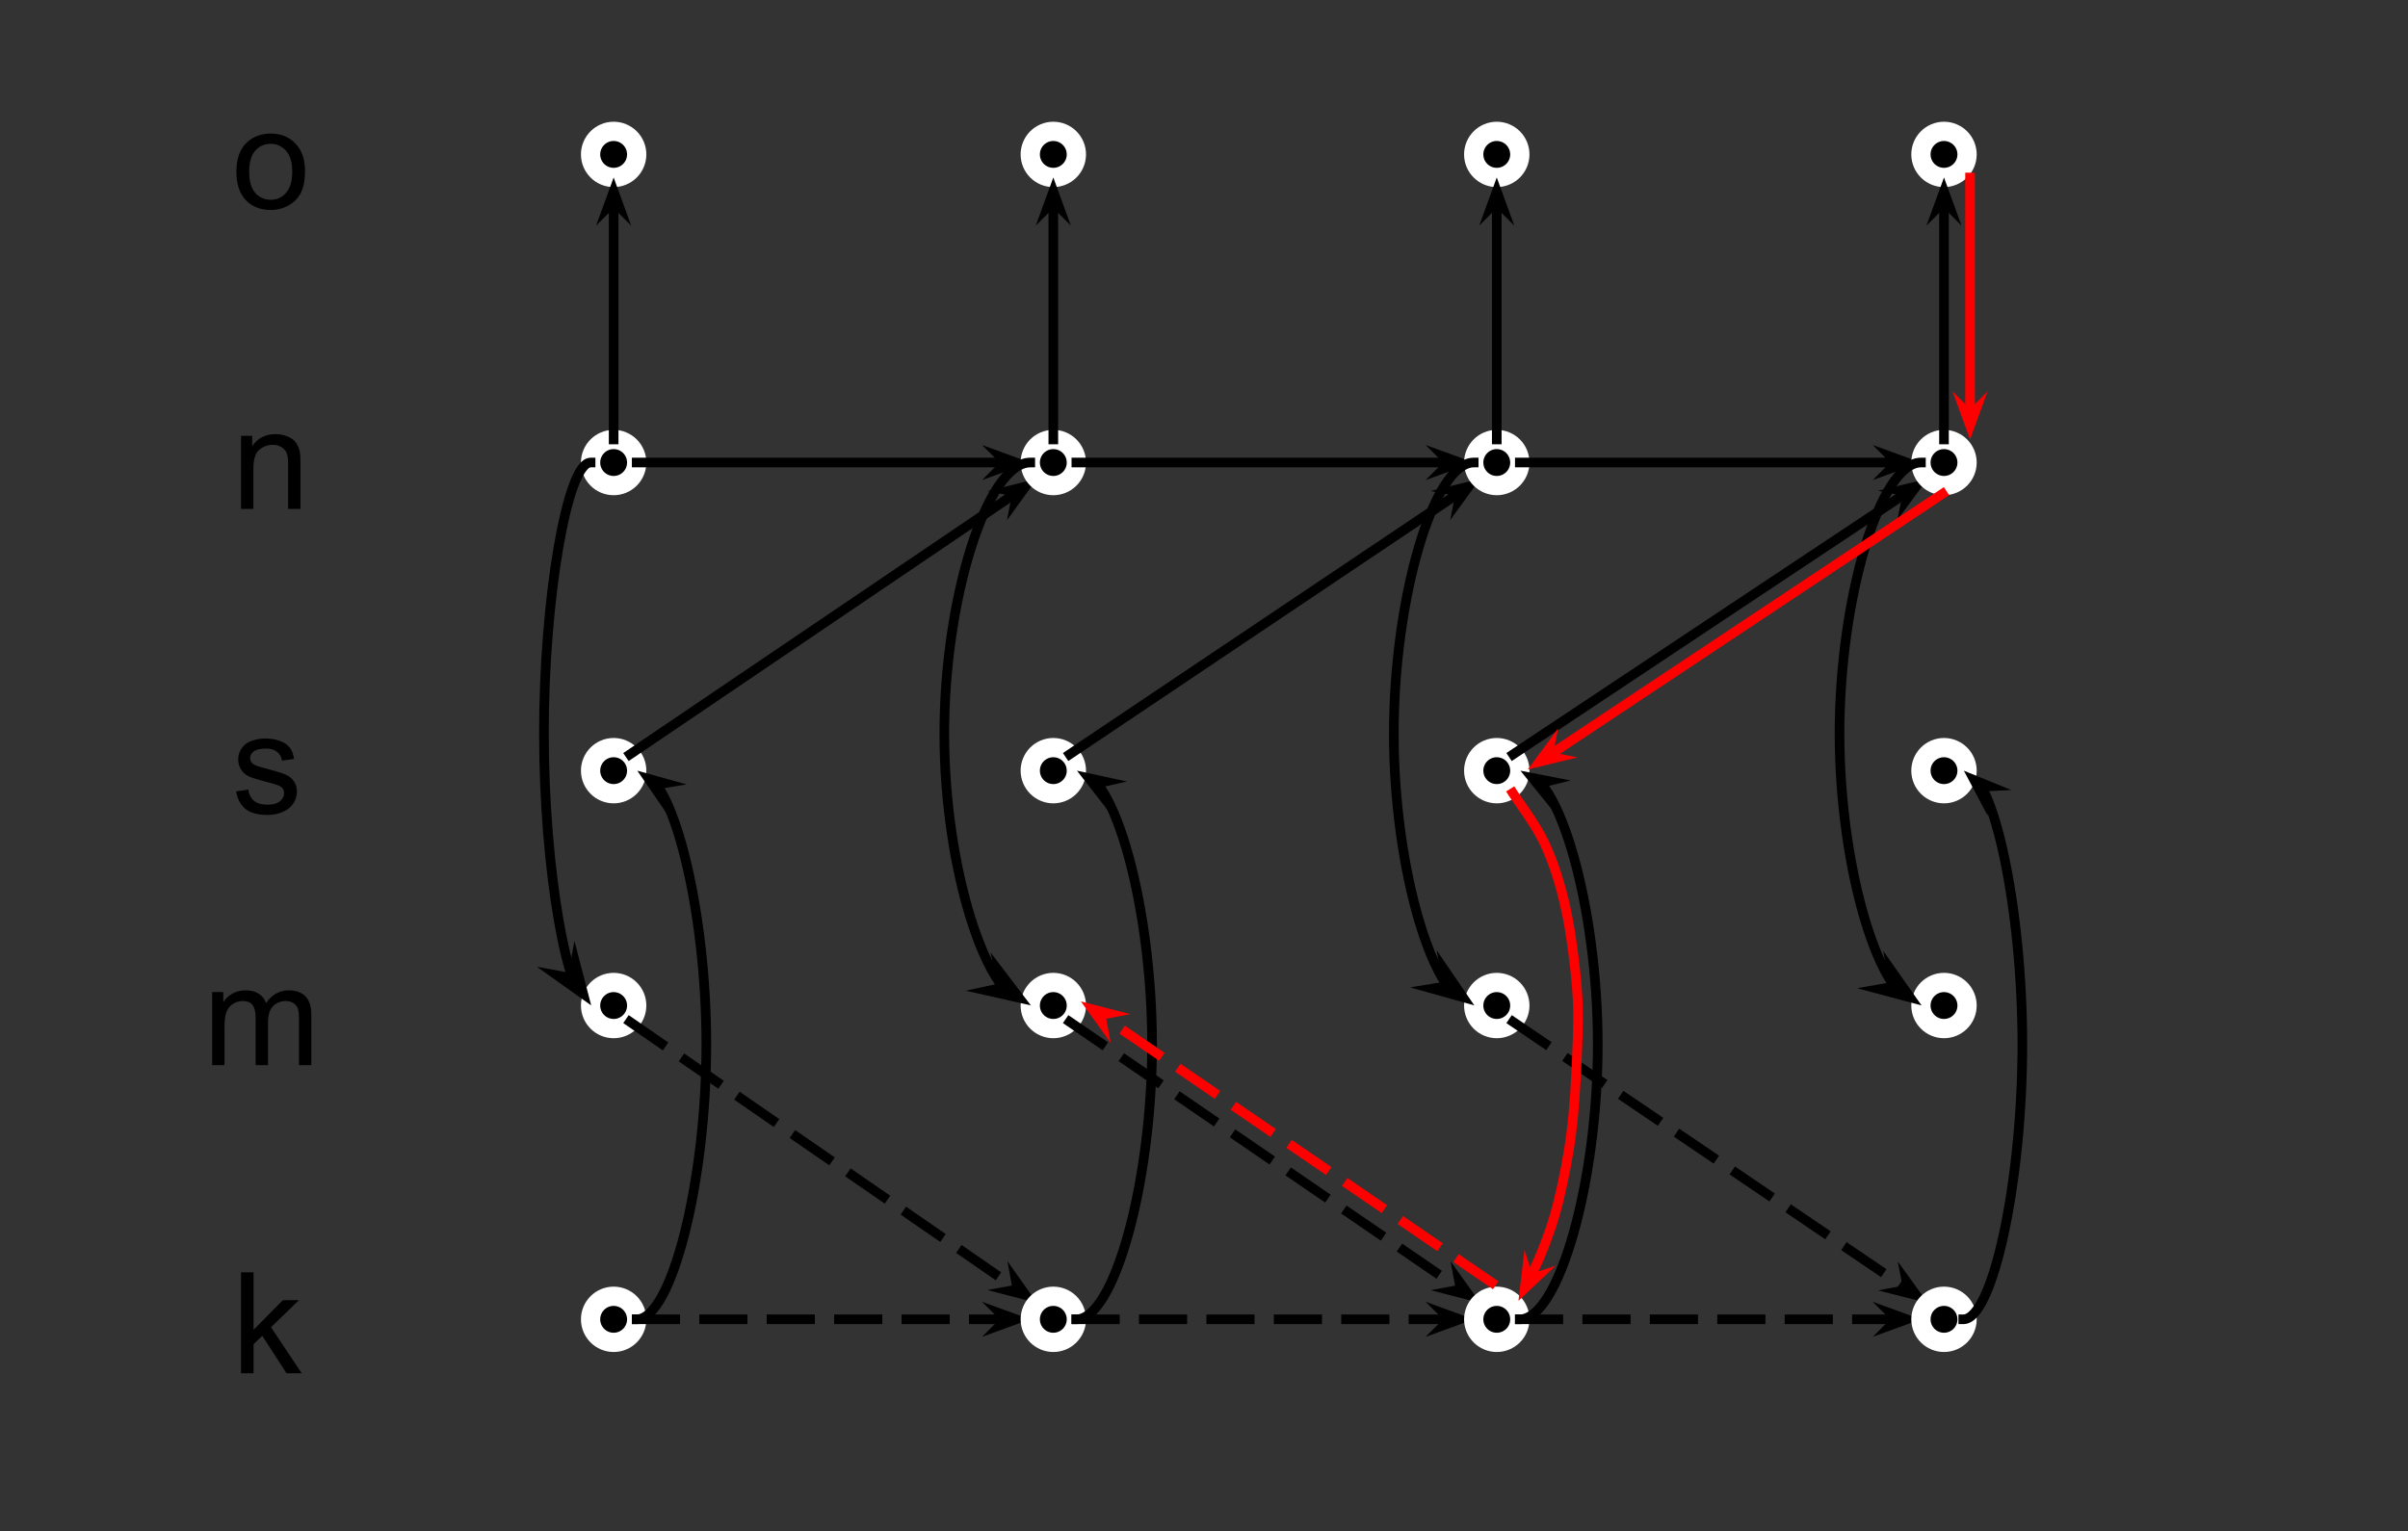 <?xml version="1.0"?>
<svg xmlns:xlink="http://www.w3.org/1999/xlink" xmlns="http://www.w3.org/2000/svg" version="1.1" viewBox="0.0 0.0 250 159" fill="none" stroke="none" stroke-linecap="square" stroke-miterlimit="10">
  <rect x="0.0" y="0.0" width="250" height="159" fill="#333333" stroke="none"/>
  <clipPath id="g12f501fe3c1_0_256.0">
    <path d="m0 0l960.0 0l0 540.0l-960.0 0l0 -540.0z" clip-rule="nonzero"/>
  </clipPath>
  <g clip-path="url(#g12f501fe3c1_0_256.0)">
    <path fill="#000000" d="m61.315 48.036l0 0c0 -1.322 1.072 -2.394 2.394 -2.394l0 0c0.635 0 1.244 0.252 1.693 0.701c0.449 0.449 0.701 1.058 0.701 1.693l0 0c0 1.322 -1.072 2.394 -2.394 2.394l0 0c-1.322 0 -2.394 -1.072 -2.394 -2.394z" fill-rule="evenodd"/>
    <path stroke="#ffffff" stroke-width="2.0" stroke-linejoin="round" stroke-linecap="butt" d="m61.315 48.036l0 0c0 -1.322 1.072 -2.394 2.394 -2.394l0 0c0.635 0 1.244 0.252 1.693 0.701c0.449 0.449 0.701 1.058 0.701 1.693l0 0c0 1.322 -1.072 2.394 -2.394 2.394l0 0c-1.322 0 -2.394 -1.072 -2.394 -2.394z" fill-rule="evenodd"/>
    <path fill="#000000" fill-opacity="0.0" d="m15.058 38.773l25.102 0l0 17.764l-25.102 0z" fill-rule="evenodd"/>
    <path fill="#000000" d="m25.026 52.853l0 -7.594l1.156 0l0 1.078q0.844 -1.25 2.422 -1.25q0.688 0 1.266 0.25q0.578 0.234 0.859 0.641q0.281 0.406 0.406 0.953q0.062 0.359 0.062 1.25l0 4.672l-1.281 0l0 -4.625q0 -0.781 -0.156 -1.172q-0.156 -0.391 -0.547 -0.625q-0.375 -0.234 -0.891 -0.234q-0.812 0 -1.422 0.531q-0.594 0.516 -0.594 1.969l0 4.156l-1.281 0z" fill-rule="nonzero"/>
    <path fill="#000000" fill-opacity="0.0" d="m15.058 70.381l25.102 0l0 17.764l-25.102 0z" fill-rule="evenodd"/>
    <path fill="#000000" d="m24.511 82.195l1.266 -0.203q0.109 0.766 0.594 1.172q0.5 0.406 1.375 0.406q0.891 0 1.312 -0.359q0.438 -0.359 0.438 -0.844q0 -0.438 -0.375 -0.688q-0.266 -0.172 -1.312 -0.438q-1.422 -0.359 -1.969 -0.609q-0.547 -0.266 -0.828 -0.734q-0.281 -0.469 -0.281 -1.016q0 -0.516 0.219 -0.938q0.234 -0.438 0.641 -0.734q0.297 -0.219 0.812 -0.359q0.531 -0.156 1.125 -0.156q0.891 0 1.562 0.266q0.672 0.25 1.0 0.688q0.328 0.438 0.438 1.172l-1.25 0.172q-0.094 -0.578 -0.5 -0.906q-0.406 -0.344 -1.156 -0.344q-0.891 0 -1.281 0.297q-0.375 0.297 -0.375 0.688q0 0.25 0.156 0.453q0.156 0.203 0.5 0.344q0.188 0.078 1.141 0.328q1.359 0.359 1.891 0.594q0.547 0.234 0.859 0.688q0.312 0.438 0.312 1.094q0 0.641 -0.375 1.219q-0.375 0.562 -1.094 0.875q-0.703 0.312 -1.594 0.312q-1.484 0 -2.266 -0.609q-0.766 -0.625 -0.984 -1.828z" fill-rule="nonzero"/>
    <path fill="#000000" fill-opacity="0.0" d="m15.058 128.538l25.102 0l0 17.764l-25.102 0z" fill-rule="evenodd"/>
    <path fill="#000000" d="m25.026 142.618l0 -10.484l1.297 0l0 5.969l3.047 -3.078l1.672 0l-2.906 2.812l3.188 4.781l-1.578 0l-2.516 -3.891l-0.906 0.875l0 3.016l-1.297 0z" fill-rule="nonzero"/>
    <path fill="#000000" d="m61.315 80.036l0 0c0 -1.322 1.072 -2.394 2.394 -2.394l0 0c0.635 0 1.244 0.252 1.693 0.701c0.449 0.449 0.701 1.058 0.701 1.693l0 0c0 1.322 -1.072 2.394 -2.394 2.394l0 0c-1.322 0 -2.394 -1.072 -2.394 -2.394z" fill-rule="evenodd"/>
    <path stroke="#ffffff" stroke-width="2.0" stroke-linejoin="round" stroke-linecap="butt" d="m61.315 80.036l0 0c0 -1.322 1.072 -2.394 2.394 -2.394l0 0c0.635 0 1.244 0.252 1.693 0.701c0.449 0.449 0.701 1.058 0.701 1.693l0 0c0 1.322 -1.072 2.394 -2.394 2.394l0 0c-1.322 0 -2.394 -1.072 -2.394 -2.394z" fill-rule="evenodd"/>
    <path fill="#000000" d="m61.315 104.428l0 0c0 -1.322 1.072 -2.394 2.394 -2.394l0 0c0.635 0 1.244 0.252 1.693 0.701c0.449 0.449 0.701 1.058 0.701 1.693l0 0c0 1.322 -1.072 2.394 -2.394 2.394l0 0c-1.322 0 -2.394 -1.072 -2.394 -2.394z" fill-rule="evenodd"/>
    <path stroke="#ffffff" stroke-width="2.0" stroke-linejoin="round" stroke-linecap="butt" d="m61.315 104.428l0 0c0 -1.322 1.072 -2.394 2.394 -2.394l0 0c0.635 0 1.244 0.252 1.693 0.701c0.449 0.449 0.701 1.058 0.701 1.693l0 0c0 1.322 -1.072 2.394 -2.394 2.394l0 0c-1.322 0 -2.394 -1.072 -2.394 -2.394z" fill-rule="evenodd"/>
    <path fill="#000000" d="m61.315 137.016l0 0c0 -1.322 1.072 -2.394 2.394 -2.394l0 0c0.635 0 1.244 0.252 1.693 0.701c0.449 0.449 0.701 1.058 0.701 1.693l0 0c0 1.322 -1.072 2.394 -2.394 2.394l0 0c-1.322 0 -2.394 -1.072 -2.394 -2.394z" fill-rule="evenodd"/>
    <path stroke="#ffffff" stroke-width="2.0" stroke-linejoin="round" stroke-linecap="butt" d="m61.315 137.016l0 0c0 -1.322 1.072 -2.394 2.394 -2.394l0 0c0.635 0 1.244 0.252 1.693 0.701c0.449 0.449 0.701 1.058 0.701 1.693l0 0c0 1.322 -1.072 2.394 -2.394 2.394l0 0c-1.322 0 -2.394 -1.072 -2.394 -2.394z" fill-rule="evenodd"/>
    <path fill="#000000" fill-opacity="0.0" d="m66.102 48.036l40.85 0" fill-rule="evenodd"/>
    <path stroke="#000000" stroke-width="1.0" stroke-linejoin="round" stroke-linecap="butt" d="m66.102 48.036l38.377 0" fill-rule="evenodd"/>
    <path fill="#000000" stroke="#000000" stroke-width="1.0" stroke-linecap="butt" d="m104.48 48.036l-0.579 0.579l1.59 -0.579l-1.59 -0.579z" fill-rule="evenodd"/>
    <path fill="#000000" fill-opacity="0.0" d="m65.401 78.343l42.268 -28.63" fill-rule="evenodd"/>
    <path stroke="#000000" stroke-width="1.0" stroke-linejoin="round" stroke-linecap="butt" d="m65.401 78.343l40.22 -27.243" fill-rule="evenodd"/>
    <path fill="#000000" stroke="#000000" stroke-width="1.0" stroke-linecap="butt" d="m105.621 51.1l-0.155 0.804l0.992 -1.371l-1.641 0.412z" fill-rule="evenodd"/>
    <path fill="#000000" fill-opacity="0.0" d="m66.102 137.016l40.85 0" fill-rule="evenodd"/>
    <path stroke="#000000" stroke-width="1.0" stroke-linejoin="round" stroke-linecap="butt" stroke-dasharray="4.0,3.0" d="m66.102 137.016l38.377 0" fill-rule="evenodd"/>
    <path fill="#000000" stroke="#000000" stroke-width="1.0" stroke-linecap="butt" d="m104.48 137.016l-0.579 0.579l1.59 -0.579l-1.59 -0.579z" fill-rule="evenodd"/>
    <path fill="#000000" fill-opacity="0.0" d="m65.401 106.121l42.268 29.197" fill-rule="evenodd"/>
    <path stroke="#000000" stroke-width="1.0" stroke-linejoin="round" stroke-linecap="butt" stroke-dasharray="4.0,3.0" d="m65.401 106.121l40.233 27.791" fill-rule="evenodd"/>
    <path fill="#000000" stroke="#000000" stroke-width="1.0" stroke-linecap="butt" d="m105.634 133.912l-0.805 0.147l1.637 0.427l-0.979 -1.38z" fill-rule="evenodd"/>
    <path fill="#000000" d="m61.315 16.036l0 0c0 -1.322 1.072 -2.394 2.394 -2.394l0 0c0.635 0 1.244 0.252 1.693 0.701c0.449 0.449 0.701 1.058 0.701 1.693l0 0c0 1.322 -1.072 2.394 -2.394 2.394l0 0c-1.322 0 -2.394 -1.072 -2.394 -2.394z" fill-rule="evenodd"/>
    <path stroke="#ffffff" stroke-width="2.0" stroke-linejoin="round" stroke-linecap="butt" d="m61.315 16.036l0 0c0 -1.322 1.072 -2.394 2.394 -2.394l0 0c0.635 0 1.244 0.252 1.693 0.701c0.449 0.449 0.701 1.058 0.701 1.693l0 0c0 1.322 -1.072 2.394 -2.394 2.394l0 0c-1.322 0 -2.394 -1.072 -2.394 -2.394z" fill-rule="evenodd"/>
    <path fill="#000000" fill-opacity="0.0" d="m15.058 7.557l25.102 0l0 17.764l-25.102 0z" fill-rule="evenodd"/>
    <path fill="#000000" d="m24.542 17.84q0 -2.109 1.172 -3.125q0.984 -0.844 2.391 -0.844q1.578 0 2.562 1.031q1.0 1.016 1.0 2.828q0 1.469 -0.438 2.312q-0.438 0.828 -1.281 1.297q-0.844 0.469 -1.844 0.469q-1.594 0 -2.578 -1.016q-0.984 -1.031 -0.984 -2.953zm1.328 0q0 1.453 0.625 2.188q0.641 0.719 1.609 0.719q0.969 0 1.594 -0.719q0.641 -0.734 0.641 -2.234q0 -1.406 -0.641 -2.125q-0.641 -0.734 -1.594 -0.734q-0.969 0 -1.609 0.719q-0.625 0.719 -0.625 2.188z" fill-rule="nonzero"/>
    <path fill="#000000" fill-opacity="0.0" d="m63.709 45.642l0 -27.213" fill-rule="evenodd"/>
    <path stroke="#000000" stroke-width="1.0" stroke-linejoin="round" stroke-linecap="butt" d="m63.709 45.642l0 -24.74" fill-rule="evenodd"/>
    <path fill="#000000" stroke="#000000" stroke-width="1.0" stroke-linecap="butt" d="m63.709 20.903l0.579 0.579l-0.579 -1.59l-0.579 1.59z" fill-rule="evenodd"/>
    <path fill="#000000" fill-opacity="0.0" d="m15.058 96.538l25.102 0l0 17.764l-25.102 0z" fill-rule="evenodd"/>
    <path fill="#000000" d="m22.026 110.618l0 -7.594l1.156 0l0 1.062q0.344 -0.562 0.938 -0.891q0.609 -0.344 1.359 -0.344q0.844 0 1.375 0.344q0.547 0.344 0.766 0.984q0.906 -1.328 2.359 -1.328q1.125 0 1.734 0.625q0.609 0.625 0.609 1.922l0 5.219l-1.281 0l0 -4.781q0 -0.781 -0.125 -1.109q-0.125 -0.344 -0.453 -0.547q-0.328 -0.219 -0.781 -0.219q-0.797 0 -1.328 0.531q-0.531 0.531 -0.531 1.703l0 4.422l-1.281 0l0 -4.938q0 -0.859 -0.312 -1.281q-0.312 -0.438 -1.031 -0.438q-0.547 0 -1.016 0.297q-0.453 0.281 -0.672 0.828q-0.203 0.547 -0.203 1.594l0 3.938l-1.281 0z" fill-rule="nonzero"/>
    <path fill="#000000" fill-opacity="0.0" d="m61.315 48.036c-2.423 0 -4.853 14.094 -4.845 28.189c0.008 14.094 2.454 28.189 4.908 28.189" fill-rule="evenodd"/>
    <path stroke="#000000" stroke-width="1.0" stroke-linejoin="round" stroke-linecap="butt" d="m61.315 48.036c-2.423 0 -4.853 14.094 -4.845 28.189c0.004 7.047 0.617 14.094 1.537 19.38c0.23 1.321 0.479 2.533 0.742 3.606c0.132 0.537 0.267 1.039 0.405 1.504c0.069 0.232 0.139 0.455 0.21 0.668l0.071 0.208" fill-rule="evenodd"/>
    <path fill="#000000" stroke="#000000" stroke-width="1.0" stroke-linecap="butt" d="m59.434 101.591l-1.564 -0.288l2.679 1.907l-0.826 -3.183z" fill-rule="evenodd"/>
    <path fill="#000000" fill-opacity="0.0" d="m66.102 137.016c3.615 0 7.223 -14.244 7.231 -28.488c0.008 -14.244 -3.584 -28.488 -7.168 -28.488" fill-rule="evenodd"/>
    <path stroke="#000000" stroke-width="1.0" stroke-linejoin="round" stroke-linecap="butt" d="m66.102 137.016c3.615 0 7.223 -14.244 7.231 -28.488c0.004 -7.122 -0.892 -14.244 -2.237 -19.586c-0.672 -2.671 -1.457 -4.896 -2.298 -6.454c-0.105 -0.195 -0.211 -0.379 -0.318 -0.552c-0.053 -0.087 -0.107 -0.171 -0.161 -0.252l-0.142 -0.207" fill-rule="evenodd"/>
    <path fill="#000000" stroke="#000000" stroke-width="1.0" stroke-linecap="butt" d="m68.178 81.477l0.807 -0.135l-1.63 -0.453l0.958 1.395z" fill-rule="evenodd"/>
    <path fill="#000000" d="m106.962 48.036l0 0c0 -1.322 1.072 -2.394 2.394 -2.394l0 0c0.635 0 1.244 0.252 1.693 0.701c0.449 0.449 0.701 1.058 0.701 1.693l0 0c0 1.322 -1.072 2.394 -2.394 2.394l0 0c-1.322 0 -2.394 -1.072 -2.394 -2.394z" fill-rule="evenodd"/>
    <path stroke="#ffffff" stroke-width="2.0" stroke-linejoin="round" stroke-linecap="butt" d="m106.962 48.036l0 0c0 -1.322 1.072 -2.394 2.394 -2.394l0 0c0.635 0 1.244 0.252 1.693 0.701c0.449 0.449 0.701 1.058 0.701 1.693l0 0c0 1.322 -1.072 2.394 -2.394 2.394l0 0c-1.322 0 -2.394 -1.072 -2.394 -2.394z" fill-rule="evenodd"/>
    <path fill="#000000" d="m106.962 80.036l0 0c0 -1.322 1.072 -2.394 2.394 -2.394l0 0c0.635 0 1.244 0.252 1.693 0.701c0.449 0.449 0.701 1.058 0.701 1.693l0 0c0 1.322 -1.072 2.394 -2.394 2.394l0 0c-1.322 0 -2.394 -1.072 -2.394 -2.394z" fill-rule="evenodd"/>
    <path stroke="#ffffff" stroke-width="2.0" stroke-linejoin="round" stroke-linecap="butt" d="m106.962 80.036l0 0c0 -1.322 1.072 -2.394 2.394 -2.394l0 0c0.635 0 1.244 0.252 1.693 0.701c0.449 0.449 0.701 1.058 0.701 1.693l0 0c0 1.322 -1.072 2.394 -2.394 2.394l0 0c-1.322 0 -2.394 -1.072 -2.394 -2.394z" fill-rule="evenodd"/>
    <path fill="#000000" d="m106.962 104.428l0 0c0 -1.322 1.072 -2.394 2.394 -2.394l0 0c0.635 0 1.244 0.252 1.693 0.701c0.449 0.449 0.701 1.058 0.701 1.693l0 0c0 1.322 -1.072 2.394 -2.394 2.394l0 0c-1.322 0 -2.394 -1.072 -2.394 -2.394z" fill-rule="evenodd"/>
    <path stroke="#ffffff" stroke-width="2.0" stroke-linejoin="round" stroke-linecap="butt" d="m106.962 104.428l0 0c0 -1.322 1.072 -2.394 2.394 -2.394l0 0c0.635 0 1.244 0.252 1.693 0.701c0.449 0.449 0.701 1.058 0.701 1.693l0 0c0 1.322 -1.072 2.394 -2.394 2.394l0 0c-1.322 0 -2.394 -1.072 -2.394 -2.394z" fill-rule="evenodd"/>
    <path fill="#000000" d="m106.962 137.016l0 0c0 -1.322 1.072 -2.394 2.394 -2.394l0 0c0.635 0 1.244 0.252 1.693 0.701c0.449 0.449 0.701 1.058 0.701 1.693l0 0c0 1.322 -1.072 2.394 -2.394 2.394l0 0c-1.322 0 -2.394 -1.072 -2.394 -2.394z" fill-rule="evenodd"/>
    <path stroke="#ffffff" stroke-width="2.0" stroke-linejoin="round" stroke-linecap="butt" d="m106.962 137.016l0 0c0 -1.322 1.072 -2.394 2.394 -2.394l0 0c0.635 0 1.244 0.252 1.693 0.701c0.449 0.449 0.701 1.058 0.701 1.693l0 0c0 1.322 -1.072 2.394 -2.394 2.394l0 0c-1.322 0 -2.394 -1.072 -2.394 -2.394z" fill-rule="evenodd"/>
    <path fill="#000000" fill-opacity="0.0" d="m111.749 48.036l41.26 0" fill-rule="evenodd"/>
    <path stroke="#000000" stroke-width="1.0" stroke-linejoin="round" stroke-linecap="butt" d="m111.749 48.036l38.787 0" fill-rule="evenodd"/>
    <path fill="#000000" stroke="#000000" stroke-width="1.0" stroke-linecap="butt" d="m150.536 48.036l-0.579 0.579l1.59 -0.579l-1.59 -0.579z" fill-rule="evenodd"/>
    <path fill="#000000" fill-opacity="0.0" d="m111.048 78.343l42.646 -28.63" fill-rule="evenodd"/>
    <path stroke="#000000" stroke-width="1.0" stroke-linejoin="round" stroke-linecap="butt" d="m111.048 78.343l40.592 -27.251" fill-rule="evenodd"/>
    <path fill="#000000" stroke="#000000" stroke-width="1.0" stroke-linecap="butt" d="m151.641 51.092l-0.158 0.803l0.997 -1.367l-1.642 0.406z" fill-rule="evenodd"/>
    <path fill="#000000" fill-opacity="0.0" d="m111.749 137.016l41.26 0" fill-rule="evenodd"/>
    <path stroke="#000000" stroke-width="1.0" stroke-linejoin="round" stroke-linecap="butt" stroke-dasharray="4.0,3.0" d="m111.749 137.016l38.787 0" fill-rule="evenodd"/>
    <path fill="#000000" stroke="#000000" stroke-width="1.0" stroke-linecap="butt" d="m150.536 137.016l-0.579 0.579l1.59 -0.579l-1.59 -0.579z" fill-rule="evenodd"/>
    <path fill="#000000" fill-opacity="0.0" d="m111.048 106.121l42.646 29.197" fill-rule="evenodd"/>
    <path stroke="#000000" stroke-width="1.0" stroke-linejoin="round" stroke-linecap="butt" stroke-dasharray="4.0,3.0" d="m111.048 106.121l40.605 27.8" fill-rule="evenodd"/>
    <path fill="#000000" stroke="#000000" stroke-width="1.0" stroke-linecap="butt" d="m151.653 133.92l-0.804 0.151l1.639 0.421l-0.985 -1.376z" fill-rule="evenodd"/>
    <path fill="#000000" d="m106.962 16.036l0 0c0 -1.322 1.072 -2.394 2.394 -2.394l0 0c0.635 0 1.244 0.252 1.693 0.701c0.449 0.449 0.701 1.058 0.701 1.693l0 0c0 1.322 -1.072 2.394 -2.394 2.394l0 0c-1.322 0 -2.394 -1.072 -2.394 -2.394z" fill-rule="evenodd"/>
    <path stroke="#ffffff" stroke-width="2.0" stroke-linejoin="round" stroke-linecap="butt" d="m106.962 16.036l0 0c0 -1.322 1.072 -2.394 2.394 -2.394l0 0c0.635 0 1.244 0.252 1.693 0.701c0.449 0.449 0.701 1.058 0.701 1.693l0 0c0 1.322 -1.072 2.394 -2.394 2.394l0 0c-1.322 0 -2.394 -1.072 -2.394 -2.394z" fill-rule="evenodd"/>
    <path fill="#000000" fill-opacity="0.0" d="m109.356 45.642l0 -27.213" fill-rule="evenodd"/>
    <path stroke="#000000" stroke-width="1.0" stroke-linejoin="round" stroke-linecap="butt" d="m109.356 45.642l0 -24.74" fill-rule="evenodd"/>
    <path fill="#000000" stroke="#000000" stroke-width="1.0" stroke-linecap="butt" d="m109.356 20.903l0.579 0.579l-0.579 -1.59l-0.579 1.59z" fill-rule="evenodd"/>
    <path fill="#000000" fill-opacity="0.0" d="m106.962 48.036c-4.461 0 -8.931 14.094 -8.923 28.189c0.008 14.094 4.493 28.189 8.986 28.189" fill-rule="evenodd"/>
    <path stroke="#000000" stroke-width="1.0" stroke-linejoin="round" stroke-linecap="butt" d="m106.962 48.036c-4.461 0 -8.931 14.094 -8.923 28.189c0.004 7.047 1.127 14.094 2.811 19.38c0.842 2.643 1.824 4.845 2.876 6.387c0.132 0.193 0.264 0.375 0.398 0.547l0.018 0.022" fill-rule="evenodd"/>
    <path fill="#000000" stroke="#000000" stroke-width="1.0" stroke-linecap="butt" d="m104.142 102.56l-1.554 0.338l3.207 0.725l-1.991 -2.617z" fill-rule="evenodd"/>
    <path fill="#000000" fill-opacity="0.0" d="m111.749 137.016c3.93 0 7.852 -14.244 7.86 -28.488c0.008 -14.244 -3.898 -28.488 -7.797 -28.488" fill-rule="evenodd"/>
    <path stroke="#000000" stroke-width="1.0" stroke-linejoin="round" stroke-linecap="butt" d="m111.749 137.016c3.93 0 7.852 -14.244 7.86 -28.488c0.004 -7.122 -0.971 -14.244 -2.433 -19.586c-0.731 -2.671 -1.585 -4.896 -2.499 -6.454c-0.229 -0.389 -0.461 -0.737 -0.696 -1.04l-0.074 -0.092" fill-rule="evenodd"/>
    <path fill="#000000" stroke="#000000" stroke-width="1.0" stroke-linecap="butt" d="m113.906 81.356l0.798 -0.182l-1.654 -0.357l1.038 1.336z" fill-rule="evenodd"/>
    <path fill="#000000" d="m153.001 48.036l0 0c0 -1.322 1.072 -2.394 2.394 -2.394l0 0c0.635 0 1.244 0.252 1.693 0.701c0.449 0.449 0.701 1.058 0.701 1.693l0 0c0 1.322 -1.072 2.394 -2.394 2.394l0 0c-1.322 0 -2.394 -1.072 -2.394 -2.394z" fill-rule="evenodd"/>
    <path stroke="#ffffff" stroke-width="2.0" stroke-linejoin="round" stroke-linecap="butt" d="m153.001 48.036l0 0c0 -1.322 1.072 -2.394 2.394 -2.394l0 0c0.635 0 1.244 0.252 1.693 0.701c0.449 0.449 0.701 1.058 0.701 1.693l0 0c0 1.322 -1.072 2.394 -2.394 2.394l0 0c-1.322 0 -2.394 -1.072 -2.394 -2.394z" fill-rule="evenodd"/>
    <path fill="#000000" d="m153.001 80.036l0 0c0 -1.322 1.072 -2.394 2.394 -2.394l0 0c0.635 0 1.244 0.252 1.693 0.701c0.449 0.449 0.701 1.058 0.701 1.693l0 0c0 1.322 -1.072 2.394 -2.394 2.394l0 0c-1.322 0 -2.394 -1.072 -2.394 -2.394z" fill-rule="evenodd"/>
    <path stroke="#ffffff" stroke-width="2.0" stroke-linejoin="round" stroke-linecap="butt" d="m153.001 80.036l0 0c0 -1.322 1.072 -2.394 2.394 -2.394l0 0c0.635 0 1.244 0.252 1.693 0.701c0.449 0.449 0.701 1.058 0.701 1.693l0 0c0 1.322 -1.072 2.394 -2.394 2.394l0 0c-1.322 0 -2.394 -1.072 -2.394 -2.394z" fill-rule="evenodd"/>
    <path fill="#000000" d="m153.001 104.428l0 0c0 -1.322 1.072 -2.394 2.394 -2.394l0 0c0.635 0 1.244 0.252 1.693 0.701c0.449 0.449 0.701 1.058 0.701 1.693l0 0c0 1.322 -1.072 2.394 -2.394 2.394l0 0c-1.322 0 -2.394 -1.072 -2.394 -2.394z" fill-rule="evenodd"/>
    <path stroke="#ffffff" stroke-width="2.0" stroke-linejoin="round" stroke-linecap="butt" d="m153.001 104.428l0 0c0 -1.322 1.072 -2.394 2.394 -2.394l0 0c0.635 0 1.244 0.252 1.693 0.701c0.449 0.449 0.701 1.058 0.701 1.693l0 0c0 1.322 -1.072 2.394 -2.394 2.394l0 0c-1.322 0 -2.394 -1.072 -2.394 -2.394z" fill-rule="evenodd"/>
    <path fill="#000000" d="m153.001 137.016l0 0c0 -1.322 1.072 -2.394 2.394 -2.394l0 0c0.635 0 1.244 0.252 1.693 0.701c0.449 0.449 0.701 1.058 0.701 1.693l0 0c0 1.322 -1.072 2.394 -2.394 2.394l0 0c-1.322 0 -2.394 -1.072 -2.394 -2.394z" fill-rule="evenodd"/>
    <path stroke="#ffffff" stroke-width="2.0" stroke-linejoin="round" stroke-linecap="butt" d="m153.001 137.016l0 0c0 -1.322 1.072 -2.394 2.394 -2.394l0 0c0.635 0 1.244 0.252 1.693 0.701c0.449 0.449 0.701 1.058 0.701 1.693l0 0c0 1.322 -1.072 2.394 -2.394 2.394l0 0c-1.322 0 -2.394 -1.072 -2.394 -2.394z" fill-rule="evenodd"/>
    <path fill="#000000" fill-opacity="0.0" d="m157.789 48.036l41.638 0" fill-rule="evenodd"/>
    <path stroke="#000000" stroke-width="1.0" stroke-linejoin="round" stroke-linecap="butt" d="m157.789 48.036l39.165 0" fill-rule="evenodd"/>
    <path fill="#000000" stroke="#000000" stroke-width="1.0" stroke-linecap="butt" d="m196.953 48.036l-0.579 0.579l1.59 -0.579l-1.59 -0.579z" fill-rule="evenodd"/>
    <path fill="#000000" fill-opacity="0.0" d="m157.088 78.343l43.055 -28.63" fill-rule="evenodd"/>
    <path stroke="#000000" stroke-width="1.0" stroke-linejoin="round" stroke-linecap="butt" d="m157.088 78.343l40.996 -27.261" fill-rule="evenodd"/>
    <path fill="#000000" stroke="#000000" stroke-width="1.0" stroke-linecap="butt" d="m198.083 51.083l-0.161 0.802l1.003 -1.362l-1.644 0.398z" fill-rule="evenodd"/>
    <path fill="#000000" fill-opacity="0.0" d="m157.789 137.016l41.638 0" fill-rule="evenodd"/>
    <path stroke="#000000" stroke-width="1.0" stroke-linejoin="round" stroke-linecap="butt" stroke-dasharray="4.0,3.0" d="m157.789 137.016l39.165 0" fill-rule="evenodd"/>
    <path fill="#000000" stroke="#000000" stroke-width="1.0" stroke-linecap="butt" d="m196.953 137.016l-0.579 0.579l1.59 -0.579l-1.59 -0.579z" fill-rule="evenodd"/>
    <path fill="#000000" fill-opacity="0.0" d="m157.088 106.121l43.055 29.197" fill-rule="evenodd"/>
    <path stroke="#000000" stroke-width="1.0" stroke-linejoin="round" stroke-linecap="butt" stroke-dasharray="4.0,3.0" d="m157.088 106.121l41.008 27.809" fill-rule="evenodd"/>
    <path fill="#000000" stroke="#000000" stroke-width="1.0" stroke-linecap="butt" d="m198.096 133.929l-0.804 0.154l1.641 0.413l-0.991 -1.371z" fill-rule="evenodd"/>
    <path fill="#000000" d="m153.001 16.036l0 0c0 -1.322 1.072 -2.394 2.394 -2.394l0 0c0.635 0 1.244 0.252 1.693 0.701c0.449 0.449 0.701 1.058 0.701 1.693l0 0c0 1.322 -1.072 2.394 -2.394 2.394l0 0c-1.322 0 -2.394 -1.072 -2.394 -2.394z" fill-rule="evenodd"/>
    <path stroke="#ffffff" stroke-width="2.0" stroke-linejoin="round" stroke-linecap="butt" d="m153.001 16.036l0 0c0 -1.322 1.072 -2.394 2.394 -2.394l0 0c0.635 0 1.244 0.252 1.693 0.701c0.449 0.449 0.701 1.058 0.701 1.693l0 0c0 1.322 -1.072 2.394 -2.394 2.394l0 0c-1.322 0 -2.394 -1.072 -2.394 -2.394z" fill-rule="evenodd"/>
    <path fill="#000000" fill-opacity="0.0" d="m155.395 45.642l0 -27.213" fill-rule="evenodd"/>
    <path stroke="#000000" stroke-width="1.0" stroke-linejoin="round" stroke-linecap="butt" d="m155.395 45.642l0 -24.74" fill-rule="evenodd"/>
    <path fill="#000000" stroke="#000000" stroke-width="1.0" stroke-linecap="butt" d="m155.395 20.903l0.579 0.579l-0.579 -1.59l-0.579 1.59z" fill-rule="evenodd"/>
    <path fill="#000000" fill-opacity="0.0" d="m153.001 48.036c-4.148 0 -8.303 14.094 -8.295 28.189c0.008 14.094 4.179 28.189 8.358 28.189" fill-rule="evenodd"/>
    <path stroke="#000000" stroke-width="1.0" stroke-linejoin="round" stroke-linecap="butt" d="m153.001 48.036c-4.148 0 -8.303 14.094 -8.295 28.189c0.004 7.047 1.049 14.094 2.615 19.38c0.783 2.643 1.697 4.845 2.675 6.387c0.061 0.096 0.123 0.19 0.184 0.281l0.1 0.143" fill-rule="evenodd"/>
    <path fill="#000000" stroke="#000000" stroke-width="1.0" stroke-linecap="butt" d="m150.28 102.415l-1.569 0.258l3.166 0.888l-1.854 -2.715z" fill-rule="evenodd"/>
    <path fill="#000000" fill-opacity="0.0" d="m157.789 137.016c4.047 0 8.085 -14.244 8.093 -28.488c0.008 -14.244 -4.015 -28.488 -8.03 -28.488" fill-rule="evenodd"/>
    <path stroke="#000000" stroke-width="1.0" stroke-linejoin="round" stroke-linecap="butt" d="m157.789 137.016c4.047 0 8.085 -14.244 8.093 -28.488c0.004 -7.122 -1 -14.244 -2.507 -19.586c-0.753 -2.671 -1.632 -4.896 -2.574 -6.454c-0.235 -0.389 -0.475 -0.737 -0.717 -1.04l-0.113 -0.135" fill-rule="evenodd"/>
    <path fill="#000000" stroke="#000000" stroke-width="1.0" stroke-linecap="butt" d="m159.972 81.313l0.794 -0.198l-1.661 -0.323l1.065 1.315z" fill-rule="evenodd"/>
    <path fill="#000000" d="m199.433 48.036l0 0c0 -1.322 1.072 -2.394 2.394 -2.394l0 0c0.635 0 1.244 0.252 1.693 0.701c0.449 0.449 0.701 1.058 0.701 1.693l0 0c0 1.322 -1.072 2.394 -2.394 2.394l0 0c-1.322 0 -2.394 -1.072 -2.394 -2.394z" fill-rule="evenodd"/>
    <path stroke="#ffffff" stroke-width="2.0" stroke-linejoin="round" stroke-linecap="butt" d="m199.433 48.036l0 0c0 -1.322 1.072 -2.394 2.394 -2.394l0 0c0.635 0 1.244 0.252 1.693 0.701c0.449 0.449 0.701 1.058 0.701 1.693l0 0c0 1.322 -1.072 2.394 -2.394 2.394l0 0c-1.322 0 -2.394 -1.072 -2.394 -2.394z" fill-rule="evenodd"/>
    <path fill="#000000" d="m199.433 80.036l0 0c0 -1.322 1.072 -2.394 2.394 -2.394l0 0c0.635 0 1.244 0.252 1.693 0.701c0.449 0.449 0.701 1.058 0.701 1.693l0 0c0 1.322 -1.072 2.394 -2.394 2.394l0 0c-1.322 0 -2.394 -1.072 -2.394 -2.394z" fill-rule="evenodd"/>
    <path stroke="#ffffff" stroke-width="2.0" stroke-linejoin="round" stroke-linecap="butt" d="m199.433 80.036l0 0c0 -1.322 1.072 -2.394 2.394 -2.394l0 0c0.635 0 1.244 0.252 1.693 0.701c0.449 0.449 0.701 1.058 0.701 1.693l0 0c0 1.322 -1.072 2.394 -2.394 2.394l0 0c-1.322 0 -2.394 -1.072 -2.394 -2.394z" fill-rule="evenodd"/>
    <path fill="#000000" d="m199.433 104.428l0 0c0 -1.322 1.072 -2.394 2.394 -2.394l0 0c0.635 0 1.244 0.252 1.693 0.701c0.449 0.449 0.701 1.058 0.701 1.693l0 0c0 1.322 -1.072 2.394 -2.394 2.394l0 0c-1.322 0 -2.394 -1.072 -2.394 -2.394z" fill-rule="evenodd"/>
    <path stroke="#ffffff" stroke-width="2.0" stroke-linejoin="round" stroke-linecap="butt" d="m199.433 104.428l0 0c0 -1.322 1.072 -2.394 2.394 -2.394l0 0c0.635 0 1.244 0.252 1.693 0.701c0.449 0.449 0.701 1.058 0.701 1.693l0 0c0 1.322 -1.072 2.394 -2.394 2.394l0 0c-1.322 0 -2.394 -1.072 -2.394 -2.394z" fill-rule="evenodd"/>
    <path fill="#000000" d="m199.433 137.016l0 0c0 -1.322 1.072 -2.394 2.394 -2.394l0 0c0.635 0 1.244 0.252 1.693 0.701c0.449 0.449 0.701 1.058 0.701 1.693l0 0c0 1.322 -1.072 2.394 -2.394 2.394l0 0c-1.322 0 -2.394 -1.072 -2.394 -2.394z" fill-rule="evenodd"/>
    <path stroke="#ffffff" stroke-width="2.0" stroke-linejoin="round" stroke-linecap="butt" d="m199.433 137.016l0 0c0 -1.322 1.072 -2.394 2.394 -2.394l0 0c0.635 0 1.244 0.252 1.693 0.701c0.449 0.449 0.701 1.058 0.701 1.693l0 0c0 1.322 -1.072 2.394 -2.394 2.394l0 0c-1.322 0 -2.394 -1.072 -2.394 -2.394z" fill-rule="evenodd"/>
    <path fill="#000000" d="m199.433 16.036l0 0c0 -1.322 1.072 -2.394 2.394 -2.394l0 0c0.635 0 1.244 0.252 1.693 0.701c0.449 0.449 0.701 1.058 0.701 1.693l0 0c0 1.322 -1.072 2.394 -2.394 2.394l0 0c-1.322 0 -2.394 -1.072 -2.394 -2.394z" fill-rule="evenodd"/>
    <path stroke="#ffffff" stroke-width="2.0" stroke-linejoin="round" stroke-linecap="butt" d="m199.433 16.036l0 0c0 -1.322 1.072 -2.394 2.394 -2.394l0 0c0.635 0 1.244 0.252 1.693 0.701c0.449 0.449 0.701 1.058 0.701 1.693l0 0c0 1.322 -1.072 2.394 -2.394 2.394l0 0c-1.322 0 -2.394 -1.072 -2.394 -2.394z" fill-rule="evenodd"/>
    <path fill="#000000" fill-opacity="0.0" d="m201.826 45.642l0 -27.213" fill-rule="evenodd"/>
    <path stroke="#000000" stroke-width="1.0" stroke-linejoin="round" stroke-linecap="butt" d="m201.826 45.642l0 -24.74" fill-rule="evenodd"/>
    <path fill="#000000" stroke="#000000" stroke-width="1.0" stroke-linecap="butt" d="m201.826 20.903l0.579 0.579l-0.579 -1.59l-0.579 1.59z" fill-rule="evenodd"/>
    <path fill="#000000" fill-opacity="0.0" d="m199.433 48.036c-4.225 0 -8.459 14.094 -8.451 28.189c0.008 14.094 4.257 28.189 8.514 28.189" fill-rule="evenodd"/>
    <path stroke="#000000" stroke-width="1.0" stroke-linejoin="round" stroke-linecap="butt" d="m199.433 48.036c-4.225 0 -8.459 14.094 -8.451 28.189c0.004 7.047 1.068 14.094 2.664 19.38c0.798 2.643 1.728 4.845 2.725 6.387c0.062 0.096 0.125 0.19 0.188 0.281l0.128 0.179" fill-rule="evenodd"/>
    <path fill="#000000" stroke="#000000" stroke-width="1.0" stroke-linecap="butt" d="m196.686 102.452l-1.566 0.278l3.177 0.847l-1.889 -2.691z" fill-rule="evenodd"/>
    <path fill="#000000" fill-opacity="0.0" d="m203.828 137.016c3.066 0 6.125 -14.244 6.133 -28.488c0.008 -14.244 -3.035 -28.488 -6.07 -28.488" fill-rule="evenodd"/>
    <path stroke="#000000" stroke-width="1.0" stroke-linejoin="round" stroke-linecap="butt" d="m203.828 137.016c3.066 0 6.125 -14.244 6.133 -28.488c0.004 -7.122 -0.755 -14.244 -1.894 -19.586c-0.57 -2.671 -1.234 -4.896 -1.946 -6.454c-0.089 -0.195 -0.179 -0.379 -0.269 -0.552l-0.127 -0.236" fill-rule="evenodd"/>
    <path fill="#000000" stroke="#000000" stroke-width="1.0" stroke-linecap="butt" d="m205.724 81.7l0.817 -0.041l-1.567 -0.638l0.79 1.496z" fill-rule="evenodd"/>
    <path fill="#000000" fill-opacity="0.0" d="m204.532 18.43l0 27.213" fill-rule="evenodd"/>
    <path stroke="#ff0000" stroke-width="1.0" stroke-linejoin="round" stroke-linecap="butt" d="m204.532 18.43l0 24.74" fill-rule="evenodd"/>
    <path fill="#ff0000" stroke="#ff0000" stroke-width="1.0" stroke-linecap="butt" d="m204.532 43.169l-0.579 -0.579l0.579 1.59l0.579 -1.59z" fill-rule="evenodd"/>
    <path fill="#000000" fill-opacity="0.0" d="m201.672 51.282l-43.055 28.63" fill-rule="evenodd"/>
    <path stroke="#ff0000" stroke-width="1.0" stroke-linejoin="round" stroke-linecap="butt" d="m201.672 51.282l-40.996 27.261" fill-rule="evenodd"/>
    <path fill="#ff0000" stroke="#ff0000" stroke-width="1.0" stroke-linecap="butt" d="m160.676 78.542l0.161 -0.802l-1.003 1.362l1.644 -0.398z" fill-rule="evenodd"/>
    <path fill="#000000" fill-opacity="0.0" d="m154.87 133.2l-42.646 -29.197" fill-rule="evenodd"/>
    <path stroke="#ff0000" stroke-width="1.0" stroke-linejoin="round" stroke-linecap="butt" stroke-dasharray="4.0,3.0" d="m154.87 133.2l-40.605 -27.8" fill-rule="evenodd"/>
    <path fill="#ff0000" stroke="#ff0000" stroke-width="1.0" stroke-linecap="butt" d="m114.265 105.4l0.804 -0.151l-1.639 -0.421l0.985 1.376z" fill-rule="evenodd"/>
    <path fill="#000000" fill-opacity="0.0" d="m157.058 82.352c0.556 0.883 2.418 3.303 3.333 5.297c0.915 1.994 1.602 4.15 2.157 6.667c0.556 2.516 0.98 5.881 1.176 8.43c0.196 2.549 0.098 4.38 0 6.864c-0.098 2.484 -0.261 5.49 -0.588 8.039c-0.327 2.549 -0.85 5.163 -1.373 7.255c-0.523 2.091 -1.078 3.595 -1.764 5.294c-0.686 1.699 -1.96 4.084 -2.352 4.9" fill-rule="evenodd"/>
    <path stroke="#ff0000" stroke-width="1.0" stroke-linejoin="round" stroke-linecap="butt" d="m157.058 82.352c0.556 0.883 2.418 3.303 3.333 5.297c0.915 1.994 1.602 4.15 2.157 6.667c0.556 2.516 0.98 5.881 1.176 8.43c0.196 2.549 0.098 4.38 0 6.864c-0.098 2.484 -0.261 5.49 -0.588 8.039c-0.327 2.549 -0.85 5.163 -1.373 7.255c-0.523 2.091 -1.078 3.595 -1.764 5.294c-0.171 0.425 -0.38 0.892 -0.602 1.368c-0.111 0.238 -0.225 0.477 -0.34 0.714l-0.299 0.609" fill-rule="evenodd"/>
    <path fill="#ff0000" stroke="#ff0000" stroke-width="1.0" stroke-linecap="butt" d="m158.758 132.887l-0.257 -0.777l-0.197 1.68l1.231 -1.161z" fill-rule="evenodd"/>
  </g>
</svg>
